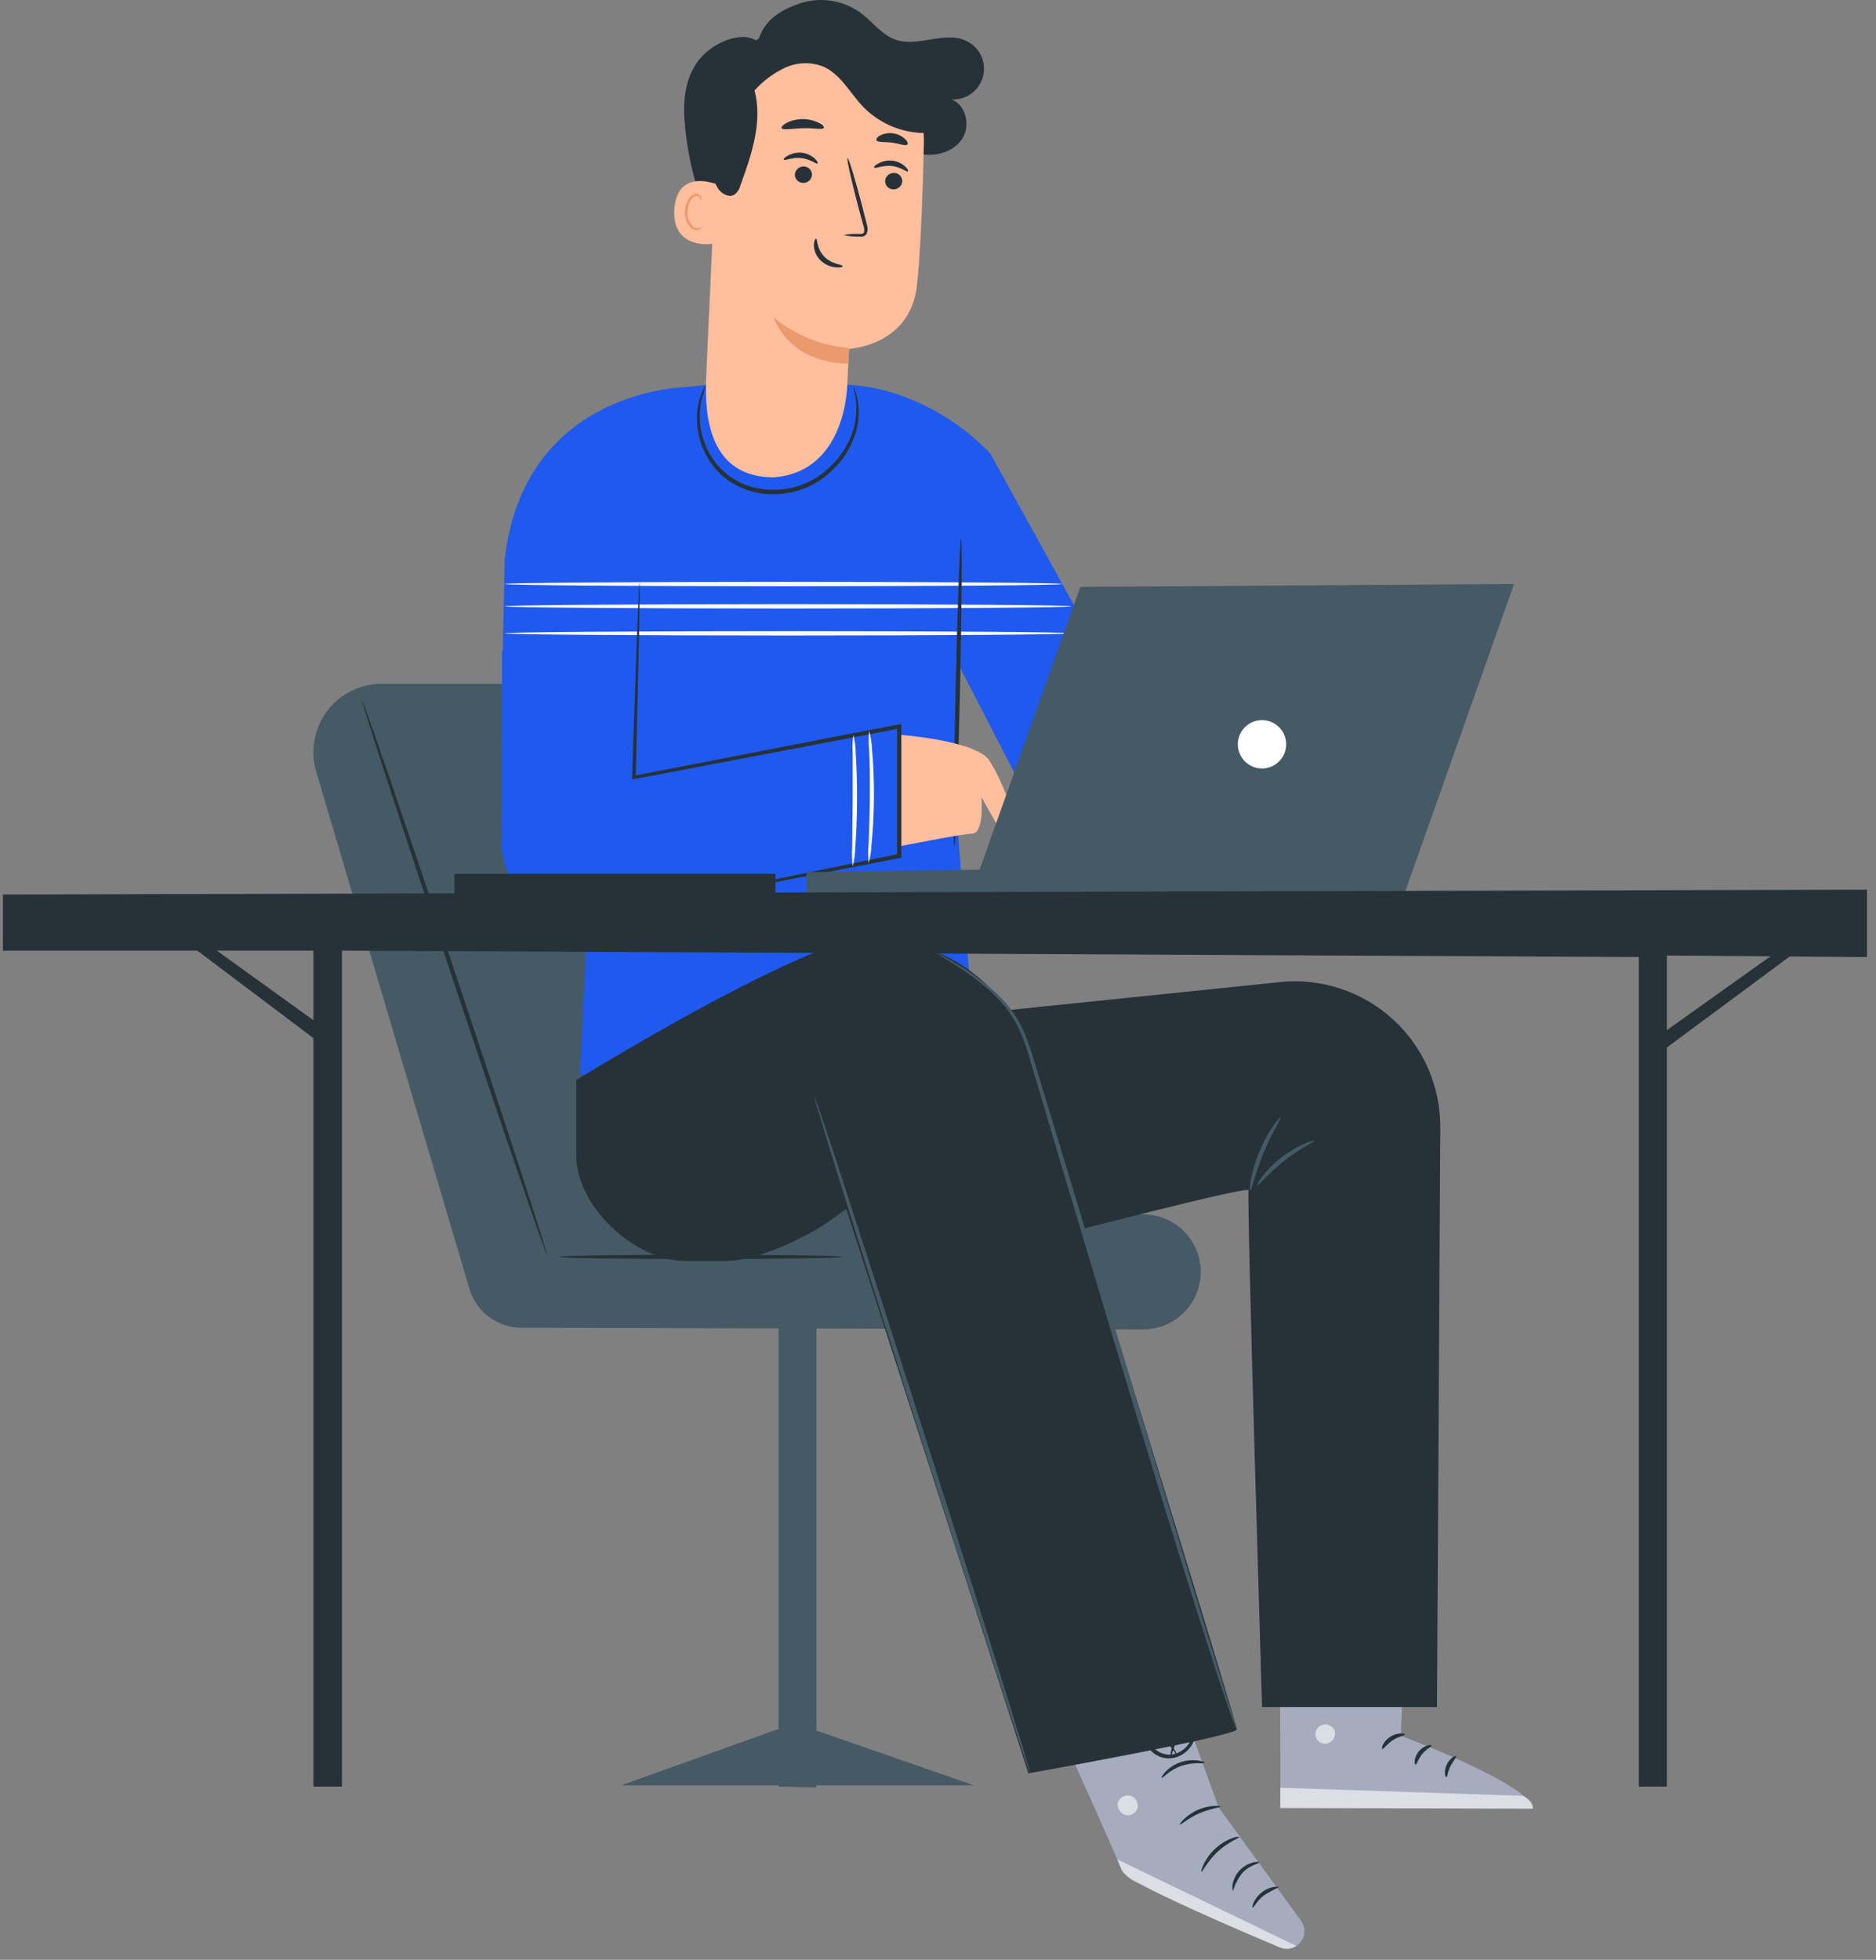 <svg width="158" height="165" viewBox="0 0 158 165" fill="none" xmlns="http://www.w3.org/2000/svg">
<rect x="0" y="0" width="158" height="165" fill="#808080" stroke="none"/>
<path d="M26.636 64.977L39.54 108.515C39.819 109.457 40.395 110.284 41.181 110.872C41.968 111.461 42.924 111.779 43.907 111.78L96.273 111.924C96.932 111.925 97.584 111.792 98.189 111.534C98.795 111.275 99.341 110.895 99.796 110.418C100.25 109.941 100.602 109.376 100.83 108.759C101.059 108.141 101.159 107.483 101.124 106.825C101.057 105.588 100.519 104.423 99.619 103.57C98.72 102.717 97.528 102.241 96.288 102.241H76.265L60.229 57.566H32.159C31.261 57.566 30.376 57.775 29.573 58.177C28.77 58.58 28.073 59.164 27.536 59.884C27 60.604 26.639 61.44 26.483 62.324C26.326 63.208 26.379 64.117 26.636 64.977Z" fill="#455A64"/>
<path d="M70.938 105.818C70.938 105.921 65.598 106 59.013 106C52.427 106 47.092 105.921 47.092 105.818C47.092 105.714 52.427 105.635 59.013 105.635C65.598 105.635 70.938 105.714 70.938 105.818Z" fill="#263238"/>
<path d="M30.489 58.94C30.583 58.91 34.15 69.339 38.453 82.238C42.756 95.136 46.16 105.62 46.066 105.649C45.972 105.679 42.405 95.275 38.102 82.351C33.799 69.428 30.391 58.974 30.489 58.94Z" fill="#263238"/>
<path d="M68.76 150.488L65.568 150.414V111.781H68.76V150.488Z" fill="#455A64"/>
<path d="M52.315 150.309H82.021L68.564 145.631H65.372L52.315 150.309Z" fill="#455A64"/>
<path d="M44.801 47.567L49.716 72.125L48.837 90.527L81.877 85.034L80.583 68.929L80.543 55.59L88.645 71.29L94.949 59.102L83.404 38.181C81.302 35.984 78.715 34.309 75.85 33.29C74.328 32.741 72.729 32.435 71.112 32.381C67.391 33.559 63.397 33.559 59.676 32.381C59.211 32.44 58.569 32.504 57.754 32.598H57.606C54.208 33.029 51.069 34.641 48.738 37.151C46.407 39.661 45.033 42.911 44.855 46.332L44.801 47.567Z" fill="#2059EE"/>
<path d="M57.766 32.603C57.766 32.603 44.19 32.707 42.51 47.044L42.283 57.566L53.972 57.468L57.766 32.603Z" fill="#2059EE"/>
<path d="M90.199 51.046C90.199 51.15 79.518 51.234 66.342 51.234C53.167 51.234 42.506 51.145 42.506 51.046C42.506 50.947 53.182 50.863 66.362 50.863C79.543 50.863 90.199 50.947 90.199 51.046Z" fill="#FAFAFA"/>
<path d="M90.196 53.322C90.196 53.421 79.515 53.505 66.34 53.505C53.164 53.505 42.483 53.421 42.483 53.322C42.483 53.224 53.159 53.135 66.34 53.135C79.52 53.135 90.196 53.219 90.196 53.322Z" fill="#FAFAFA"/>
<path d="M89.438 49.169C89.438 49.273 78.93 49.357 65.967 49.357C53.004 49.357 42.506 49.268 42.506 49.169C42.506 49.07 53.014 48.986 65.982 48.986C78.95 48.986 89.438 49.065 89.438 49.169Z" fill="#FAFAFA"/>
<path d="M80.378 71.285C80.275 71.285 80.319 65.47 80.477 58.307C80.635 51.144 80.848 45.334 80.946 45.334C81.045 45.334 81.006 51.149 80.848 58.312C80.689 65.475 80.477 71.285 80.378 71.285Z" fill="#263238"/>
<path d="M75.738 61.859C75.738 61.859 82.16 62.319 83.316 64.018C84.472 65.718 86.236 70.554 85.569 70.589C85.154 70.604 84.746 70.477 84.413 70.228L82.654 67.106C82.654 67.106 82.936 70.119 81.883 70.179C80.831 70.238 75.605 71.285 75.605 71.285L75.738 61.859Z" fill="#FFBE9D"/>
<path d="M42.285 54.761L42.261 71.316C42.31 72.225 42.556 73.113 42.982 73.918C43.408 74.723 44.004 75.426 44.729 75.978C45.453 76.53 46.289 76.918 47.178 77.115C48.067 77.312 48.989 77.314 49.879 77.12L75.77 71.785L75.716 61.169L53.371 65.471L53.075 54.232L42.285 54.761Z" fill="#2059EE"/>
<path d="M57.06 75.791C57.171 75.751 57.285 75.72 57.401 75.698L58.389 75.47L62.193 74.665L75.685 71.894L75.551 72.052C75.551 68.722 75.551 65.037 75.551 61.149L75.769 61.331L71.214 62.206L53.429 65.59L53.236 65.629V65.471C53.404 60.531 53.548 56.441 53.646 53.536C53.706 52.123 53.75 51.002 53.785 50.201C53.785 49.84 53.819 49.549 53.834 49.327C53.834 49.225 53.846 49.124 53.869 49.025C53.875 49.126 53.875 49.226 53.869 49.327C53.869 49.554 53.869 49.821 53.869 50.206C53.869 51.006 53.839 52.128 53.819 53.541C53.75 56.45 53.656 60.551 53.543 65.476L53.355 65.323L71.14 61.865L75.695 60.995L75.912 60.951V61.173C75.912 65.061 75.912 68.747 75.912 72.076V72.215L75.778 72.24L62.267 74.858L58.443 75.574L57.431 75.752C57.309 75.778 57.185 75.792 57.06 75.791Z" fill="#263238"/>
<path d="M71.906 32.604C71.906 32.604 71.955 32.684 72.009 32.846C72.095 33.085 72.163 33.329 72.212 33.578C72.391 34.503 72.349 35.458 72.088 36.364C71.687 37.708 70.909 38.908 69.845 39.822C68.551 40.982 66.871 41.618 65.132 41.605C64.269 41.62 63.411 41.459 62.61 41.134C61.81 40.809 61.083 40.326 60.474 39.713C59.506 38.684 58.898 37.368 58.74 35.964C58.624 35.027 58.736 34.076 59.066 33.192C59.153 32.955 59.264 32.726 59.397 32.511C59.486 32.362 59.535 32.288 59.55 32.293C59.565 32.298 59.392 32.624 59.199 33.242C58.937 34.112 58.868 35.029 58.997 35.929C59.184 37.263 59.785 38.503 60.716 39.476C61.298 40.048 61.989 40.499 62.747 40.801C63.505 41.103 64.316 41.25 65.132 41.235C66.781 41.248 68.377 40.656 69.618 39.57C70.652 38.703 71.422 37.563 71.841 36.28C72.111 35.411 72.189 34.494 72.069 33.593C71.984 32.96 71.866 32.614 71.906 32.604Z" fill="#263238"/>
<path d="M73.156 72.663C73.099 72.12 73.099 71.572 73.156 71.028C73.196 70.04 73.245 68.637 73.255 67.106C73.265 65.574 73.255 64.186 73.201 63.178C73.145 62.635 73.145 62.087 73.201 61.543C73.351 62.071 73.434 62.615 73.448 63.163C73.542 64.151 73.616 65.564 73.606 67.115C73.596 68.667 73.507 70.05 73.403 71.068C73.386 71.608 73.303 72.143 73.156 72.663Z" fill="#FAFAFA"/>
<path d="M71.817 72.936C71.748 72.397 71.733 71.853 71.773 71.311C71.773 70.17 71.797 68.841 71.812 67.413V63.495C71.774 62.955 71.794 62.411 71.871 61.875C72.005 62.401 72.073 62.942 72.074 63.486C72.138 64.474 72.193 65.872 72.183 67.398C72.173 68.925 72.114 70.308 72.034 71.311C72.029 71.859 71.956 72.405 71.817 72.936Z" fill="#FAFAFA"/>
<path d="M97.75 138.709L102.641 152.186L109.587 161.725C109.704 161.889 109.786 162.075 109.828 162.271C109.871 162.468 109.873 162.671 109.835 162.868C109.796 163.066 109.718 163.253 109.605 163.419C109.492 163.585 109.347 163.727 109.177 163.835C108.979 163.958 108.754 164.032 108.521 164.052C108.289 164.072 108.055 164.036 107.838 163.949C105.037 162.788 94.761 158.46 94.455 157.457C94.104 156.291 87.47 141.797 87.47 141.797L97.75 138.709Z" fill="#A6ACBE"/>
<g opacity="0.6">
<path d="M109.197 163.837L94.124 156.555L94.346 157.123C94.533 157.608 94.882 158.013 95.334 158.269C96.569 158.936 100.028 160.7 107.799 163.965C108.021 164.057 108.263 164.094 108.504 164.072C108.744 164.049 108.975 163.969 109.177 163.837H109.197Z" fill="white"/>
</g>
<g opacity="0.6">
<path d="M95.169 151.179C95.38 151.234 95.563 151.366 95.682 151.549C95.802 151.731 95.849 151.951 95.817 152.167C95.768 152.382 95.638 152.57 95.454 152.691C95.269 152.813 95.046 152.859 94.828 152.819C94.603 152.759 94.409 152.618 94.283 152.422C94.157 152.227 94.108 151.991 94.147 151.761C94.221 151.545 94.376 151.366 94.58 151.261C94.783 151.156 95.019 151.134 95.239 151.198" fill="white"/>
</g>
<path d="M103.851 159.188C104.011 158.649 104.273 158.146 104.622 157.705C105.249 157.004 106.06 156.9 106.045 156.811C106.03 156.722 105.832 156.737 105.501 156.811C105.073 156.928 104.687 157.163 104.387 157.49C104.087 157.817 103.886 158.222 103.807 158.659C103.762 158.985 103.817 159.188 103.851 159.188Z" fill="#263238"/>
<path d="M105.5 160.605C105.584 160.64 105.846 160.037 106.458 159.568C106.857 159.317 107.271 159.093 107.698 158.896C107.698 158.812 106.957 158.777 106.266 159.321C105.574 159.864 105.416 160.595 105.5 160.605Z" fill="#263238"/>
<path d="M101.189 157.581C101.278 157.621 101.683 156.697 102.562 155.887C103.442 155.077 104.395 154.741 104.365 154.652C104.336 154.563 103.293 154.77 102.35 155.64C101.406 156.509 101.11 157.571 101.189 157.581Z" fill="#263238"/>
<path d="M99.364 153.61C99.428 153.679 100.046 153.082 100.994 152.672C101.943 152.261 102.792 152.177 102.787 152.103C102.783 152.029 101.878 151.935 100.866 152.385C99.853 152.835 99.319 153.566 99.364 153.61Z" fill="#263238"/>
<path d="M97.835 149.692C97.905 149.751 98.473 149.02 99.505 148.67C100.538 148.319 101.432 148.516 101.452 148.427C101.471 148.339 101.249 148.279 100.874 148.22C100.378 148.156 99.875 148.208 99.403 148.373C98.931 148.537 98.504 148.81 98.157 149.168C97.89 149.455 97.791 149.667 97.835 149.692Z" fill="#263238"/>
<path d="M99.18 147.933C99.153 147.758 99.091 147.59 98.998 147.439C98.773 146.994 98.463 146.597 98.084 146.273C97.828 146.006 97.491 145.833 97.125 145.779C97.004 145.774 96.884 145.806 96.781 145.872C96.679 145.937 96.599 146.032 96.552 146.145C96.468 146.364 96.468 146.607 96.552 146.827C96.755 147.272 97.109 147.631 97.551 147.841C97.993 148.05 98.495 148.097 98.968 147.973C99.428 147.846 99.841 147.586 100.152 147.224C100.464 146.862 100.66 146.416 100.717 145.942C100.731 145.823 100.719 145.702 100.682 145.588C100.646 145.474 100.585 145.369 100.504 145.28C100.413 145.2 100.298 145.15 100.177 145.138C100.056 145.125 99.934 145.151 99.828 145.211C99.528 145.412 99.286 145.688 99.126 146.011C98.882 146.444 98.715 146.915 98.632 147.405C98.591 147.583 98.591 147.769 98.632 147.948C98.78 147.309 99.023 146.696 99.353 146.13C99.504 145.855 99.72 145.621 99.981 145.448C100.038 145.413 100.105 145.397 100.172 145.403C100.239 145.409 100.302 145.437 100.351 145.483C100.4 145.544 100.436 145.615 100.456 145.69C100.477 145.766 100.481 145.845 100.47 145.922C100.407 146.33 100.229 146.71 99.957 147.019C99.685 147.329 99.329 147.553 98.933 147.666C98.538 147.768 98.119 147.731 97.747 147.562C97.376 147.393 97.072 147.102 96.888 146.738C96.814 146.584 96.8 146.407 96.849 146.244C96.874 146.181 96.917 146.128 96.974 146.091C97.031 146.055 97.098 146.037 97.165 146.041C97.471 146.086 97.755 146.224 97.98 146.436C98.465 146.861 98.871 147.368 99.18 147.933Z" fill="#263238"/>
<path d="M118.404 135.183L117.984 146.136C117.984 146.136 128.971 150.246 129.089 152.276L107.846 152.217L107.787 135.129L118.404 135.183Z" fill="#A6ACBE"/>
<g opacity="0.6">
<path d="M111.407 145.196C111.203 145.258 111.028 145.393 110.917 145.575C110.806 145.757 110.766 145.974 110.804 146.184C110.858 146.393 110.991 146.574 111.175 146.687C111.36 146.801 111.581 146.838 111.792 146.792C112.009 146.725 112.193 146.581 112.31 146.387C112.427 146.192 112.467 145.962 112.425 145.739C112.344 145.53 112.187 145.36 111.985 145.263C111.782 145.166 111.551 145.151 111.338 145.221" fill="white"/>
</g>
<g opacity="0.6">
<path d="M107.825 152.216V150.512L128.258 151.193C128.258 151.193 129.201 151.608 129.093 152.275L107.825 152.216Z" fill="white"/>
</g>
<path d="M118.326 146.026C118.326 146.13 117.807 146.18 117.293 146.52C116.78 146.861 116.508 147.291 116.414 147.247C116.32 147.202 116.473 146.604 117.101 146.214C117.728 145.824 118.351 145.933 118.326 146.026Z" fill="#263238"/>
<path d="M120.56 146.956C120.585 147.06 120.136 147.233 119.78 147.672C119.424 148.112 119.325 148.576 119.222 148.571C119.118 148.566 119.054 147.979 119.503 147.44C119.953 146.902 120.56 146.857 120.56 146.956Z" fill="#263238"/>
<path d="M121.813 149.627C121.719 149.627 121.576 149.133 121.848 148.565C122.119 147.997 122.599 147.77 122.643 147.859C122.688 147.947 122.386 148.249 122.149 148.718C121.912 149.187 121.917 149.617 121.813 149.627Z" fill="#263238"/>
<path d="M118.147 143.527C118.103 143.621 117.629 143.478 117.041 143.527C116.453 143.577 115.993 143.75 115.939 143.661C115.885 143.572 116.329 143.201 117.021 143.167C117.713 143.132 118.197 143.443 118.147 143.527Z" fill="#263238"/>
<g opacity="0.3">
<path d="M118.319 137.352L118.245 139.303L107.796 139.179L107.786 137.421L118.319 137.352Z" fill="black"/>
</g>
<path d="M118.196 141.314C117.847 141.407 117.479 141.407 117.129 141.314C116.746 141.242 116.373 141.126 116.017 140.968C115.806 140.874 115.601 140.765 115.405 140.642C115.287 140.573 115.179 140.488 115.084 140.39C115.016 140.316 114.975 140.221 114.967 140.121C114.959 140.021 114.985 139.921 115.039 139.837C115.091 139.765 115.16 139.706 115.239 139.665C115.317 139.623 115.405 139.601 115.494 139.6C115.629 139.599 115.764 139.619 115.894 139.659C116.121 139.716 116.342 139.792 116.556 139.886C116.918 140.048 117.251 140.267 117.544 140.533C118.038 140.993 118.206 141.378 118.171 141.403C118.137 141.428 117.885 141.111 117.381 140.731C117.09 140.51 116.771 140.329 116.432 140.192C116.236 140.112 116.032 140.049 115.825 140.005C115.598 139.941 115.405 139.941 115.331 140.039C115.257 140.138 115.306 140.094 115.331 140.158C115.401 140.231 115.481 140.294 115.568 140.346C115.749 140.464 115.937 140.571 116.131 140.667C116.461 140.83 116.805 140.962 117.159 141.062C117.511 141.119 117.857 141.203 118.196 141.314Z" fill="#263238"/>
<path d="M118.056 141.461C117.86 141.153 117.763 140.793 117.779 140.429C117.764 140.034 117.814 139.64 117.927 139.263C117.999 139.041 118.09 138.826 118.199 138.62C118.259 138.482 118.352 138.36 118.472 138.268C118.591 138.175 118.732 138.115 118.881 138.092C118.976 138.093 119.068 138.122 119.147 138.175C119.225 138.227 119.288 138.301 119.325 138.388C119.379 138.515 119.416 138.647 119.434 138.783C119.471 139.021 119.471 139.262 119.434 139.5C119.373 139.897 119.215 140.274 118.975 140.596C118.56 141.145 118.125 141.268 118.115 141.234C118.105 141.199 118.446 140.982 118.762 140.453C118.948 140.153 119.064 139.816 119.103 139.465C119.133 139.26 119.133 139.052 119.103 138.848C119.073 138.625 118.989 138.443 118.906 138.462C118.822 138.482 118.619 138.63 118.53 138.813C118.425 138.996 118.336 139.188 118.263 139.386C118.144 139.729 118.074 140.086 118.056 140.448C118.006 141.056 118.115 141.441 118.056 141.461Z" fill="#263238"/>
<path d="M107.81 82.684C95.247 83.983 78.594 85.692 78.594 85.692L80.866 106.14C80.866 106.14 105.33 99.673 105.157 100.212C104.984 100.75 106.294 143.715 106.294 143.715H121.025L121.302 95.039C121.328 93.311 120.987 91.597 120.303 90.01C119.618 88.423 118.605 86.999 117.331 85.832C116.056 84.664 114.549 83.78 112.908 83.238C111.267 82.695 109.529 82.506 107.81 82.684Z" fill="#263238"/>
<path d="M48.536 90.932V97.271C48.536 101.588 53.452 106.163 57.764 106.163H61.104C63.732 106.163 67.852 104.246 69.996 102.705L71.271 101.771L86.615 149.301C86.615 149.301 104.168 146.154 104.168 145.601C104.168 145.047 92.282 106.672 86.793 88.862C84.55 81.59 76.76 77.362 69.562 79.827C69.32 79.911 69.068 80.004 68.826 80.103C60.941 83.255 48.536 90.932 48.536 90.932Z" fill="#263238"/>
<path d="M104.145 145.598C104.114 145.544 104.089 145.488 104.07 145.43C104.016 145.296 103.952 145.128 103.873 144.936C103.705 144.486 103.463 143.824 103.176 142.959C102.588 141.245 101.783 138.741 100.805 135.643C98.829 129.453 96.22 120.872 93.365 111.387C91.942 106.639 90.594 102.119 89.359 97.999C88.746 95.943 88.168 93.987 87.624 92.154C87.348 91.239 87.084 90.358 86.834 89.511C86.611 88.695 86.344 87.892 86.034 87.105C85.478 85.768 84.635 84.569 83.564 83.593C82.751 82.853 81.882 82.177 80.965 81.572C80.214 81.078 79.616 80.698 79.206 80.451L78.747 80.159C78.691 80.131 78.639 80.095 78.594 80.051C78.653 80.069 78.71 80.095 78.762 80.13L79.256 80.387C79.676 80.614 80.288 80.965 81.054 81.454C81.994 82.037 82.883 82.698 83.712 83.43C84.826 84.409 85.707 85.624 86.291 86.987C86.612 87.779 86.889 88.589 87.121 89.412C87.382 90.257 87.649 91.142 87.931 92.055L89.699 97.885C90.939 102 92.303 106.52 93.736 111.263C96.591 120.733 99.17 129.31 101.067 135.554L103.329 142.9L103.962 144.876C104.026 145.089 104.075 145.257 104.12 145.395C104.164 145.533 104.154 145.598 104.145 145.598Z" fill="#455A64"/>
<path d="M107.856 94.065C107.945 94.124 107.11 95.379 106.413 97.083C105.717 98.787 105.4 100.26 105.292 100.24C105.183 100.22 105.341 98.689 106.072 96.94C106.803 95.191 107.782 94.005 107.856 94.065Z" fill="#455A64"/>
<path d="M110.681 96.041C110.721 96.139 109.456 96.698 108.137 97.74C106.818 98.782 105.968 99.874 105.879 99.81C105.79 99.746 106.531 98.526 107.91 97.454C109.288 96.382 110.647 95.952 110.681 96.041Z" fill="#455A64"/>
<path d="M86.758 149.297C86.664 149.327 82.519 136.611 77.5 120.891C72.481 105.171 68.499 92.401 68.608 92.371C68.716 92.341 72.846 105.058 77.866 120.782C82.885 136.507 86.857 149.268 86.758 149.297Z" fill="#455A64"/>
<path d="M67.929 75.15L118.146 75.634L127.513 49.164L90.985 49.411L82.507 73.213L67.929 73.435V75.15Z" fill="#455A64"/>
<path d="M106.006 64.68C105.607 64.624 105.234 64.451 104.933 64.183C104.633 63.915 104.419 63.564 104.318 63.174C104.217 62.784 104.234 62.373 104.367 61.993C104.5 61.612 104.742 61.28 105.064 61.038C105.386 60.796 105.772 60.655 106.175 60.632C106.577 60.61 106.976 60.707 107.323 60.912C107.67 61.117 107.948 61.42 108.123 61.783C108.297 62.146 108.36 62.552 108.303 62.951C108.227 63.485 107.943 63.966 107.512 64.29C107.082 64.615 106.54 64.755 106.006 64.68Z" fill="white"/>
<path d="M63.831 3.506C64.325 1.742 65.634 0.878 67.358 0.29C68.226 0.001 69.151 -0.073 70.055 0.073C70.958 0.219 71.812 0.582 72.545 1.13C73.533 1.871 74.274 2.943 75.43 3.343C77.327 4 79.55 2.582 81.359 3.432C81.909 3.682 82.354 4.117 82.617 4.661C82.88 5.206 82.944 5.825 82.799 6.411C82.653 6.998 82.307 7.515 81.82 7.873C81.334 8.231 80.737 8.408 80.133 8.372C81.368 8.827 81.754 10.59 81.032 11.692C80.311 12.794 78.824 13.209 77.525 12.967C76.238 12.653 75.061 11.993 74.121 11.06C73.133 10.18 72.264 9.182 71.216 8.382C70.2 7.522 68.912 7.049 67.58 7.048C65.797 7.142 64.27 8.486 63.475 10.086C62.68 11.687 62.487 13.505 62.398 15.289C62.309 17.072 62.27 18.88 61.741 20.584C61.677 20.787 61.583 21.009 61.385 21.078C61.094 21.167 60.847 20.861 60.704 20.584C59.08 17.566 58.064 14.257 57.715 10.847C57.512 8.871 57.562 7.004 58.648 5.339C59.735 3.674 62.477 2.454 63.821 3.506" fill="#263238"/>
<path d="M60.387 11.772L59.473 31.76C59.32 35.159 59.789 40.188 65.174 40.188C69.848 39.832 71.226 35.465 71.369 32.283C71.434 30.801 71.493 29.527 71.513 29.374C71.513 29.374 76.621 29.127 77.219 24.107C77.505 21.682 77.713 16.633 77.811 12.068C77.87 9.707 77.039 7.409 75.484 5.631C73.928 3.854 71.761 2.725 69.413 2.469L68.919 2.42C63.648 2.178 60.491 6.505 60.387 11.772Z" fill="#FFBE9D"/>
<path d="M71.528 29.309C69.203 29.107 66.991 28.216 65.175 26.75C65.175 26.75 66.336 30.529 71.4 30.613L71.528 29.309Z" fill="#EB996E"/>
<path d="M75.988 15.288C75.97 15.476 75.879 15.65 75.735 15.772C75.591 15.894 75.405 15.954 75.217 15.94C75.125 15.938 75.034 15.917 74.951 15.879C74.867 15.841 74.792 15.786 74.73 15.719C74.668 15.651 74.62 15.571 74.589 15.485C74.558 15.398 74.545 15.306 74.55 15.214C74.568 15.027 74.657 14.854 74.8 14.733C74.943 14.611 75.128 14.55 75.316 14.562C75.408 14.564 75.499 14.584 75.583 14.622C75.668 14.66 75.743 14.714 75.806 14.782C75.869 14.85 75.917 14.93 75.948 15.017C75.98 15.104 75.993 15.196 75.988 15.288Z" fill="#263238"/>
<path d="M76.468 14.43C76.369 14.514 75.87 14.054 75.094 13.975C74.319 13.896 73.716 14.222 73.642 14.118C73.568 14.015 73.716 13.911 73.983 13.758C74.342 13.562 74.752 13.481 75.159 13.526C75.561 13.57 75.939 13.744 76.236 14.02C76.453 14.217 76.517 14.395 76.468 14.43Z" fill="#263238"/>
<path d="M68.386 14.745C68.368 14.933 68.277 15.107 68.133 15.229C67.989 15.35 67.803 15.411 67.615 15.397C67.523 15.394 67.433 15.373 67.349 15.334C67.265 15.296 67.19 15.242 67.128 15.174C67.065 15.107 67.017 15.027 66.985 14.941C66.953 14.855 66.939 14.763 66.943 14.671C66.963 14.484 67.054 14.312 67.198 14.191C67.341 14.069 67.526 14.008 67.714 14.019C67.806 14.021 67.897 14.042 67.981 14.08C68.064 14.118 68.14 14.173 68.203 14.241C68.265 14.308 68.314 14.388 68.345 14.474C68.376 14.561 68.39 14.653 68.386 14.745Z" fill="#263238"/>
<path d="M68.858 13.766C68.759 13.85 68.26 13.391 67.484 13.307C66.709 13.223 66.106 13.554 66.032 13.45C65.958 13.346 66.106 13.248 66.373 13.094C66.731 12.897 67.142 12.816 67.548 12.862C67.95 12.909 68.327 13.082 68.625 13.356C68.843 13.549 68.907 13.727 68.858 13.766Z" fill="#263238"/>
<path d="M71.053 19.793C71.474 19.708 71.903 19.676 72.332 19.699C72.535 19.699 72.722 19.699 72.772 19.551C72.808 19.348 72.784 19.138 72.703 18.948C72.564 18.454 72.426 17.931 72.278 17.387C71.695 15.164 71.29 13.341 71.384 13.317C71.478 13.292 72.021 15.08 72.604 17.303C72.742 17.852 72.876 18.375 72.999 18.874C73.094 19.128 73.094 19.407 72.999 19.66C72.964 19.727 72.914 19.785 72.854 19.829C72.793 19.873 72.723 19.904 72.648 19.917C72.535 19.931 72.421 19.931 72.308 19.917C71.886 19.926 71.465 19.884 71.053 19.793Z" fill="#263238"/>
<path d="M68.727 20.086C68.85 20.086 68.766 20.931 69.418 21.603C70.07 22.275 70.975 22.275 70.969 22.393C70.965 22.512 70.752 22.537 70.372 22.507C69.88 22.459 69.42 22.241 69.073 21.89C68.74 21.552 68.552 21.098 68.549 20.625C68.554 20.274 68.687 20.076 68.727 20.086Z" fill="#263238"/>
<path d="M69.385 10.758C69.286 10.961 68.525 10.758 67.606 10.793C66.687 10.827 65.931 10.976 65.828 10.793C65.788 10.699 65.936 10.516 66.252 10.343C66.673 10.135 67.137 10.027 67.606 10.027C68.076 10.027 68.539 10.135 68.96 10.343C69.276 10.482 69.429 10.664 69.385 10.758Z" fill="#263238"/>
<path d="M76.422 12.166C76.269 12.324 75.755 12.087 75.118 12.008C74.481 11.929 73.922 12.008 73.819 11.805C73.769 11.711 73.873 11.543 74.13 11.4C74.468 11.232 74.849 11.172 75.222 11.227C75.591 11.277 75.936 11.439 76.21 11.691C76.437 11.894 76.491 12.087 76.422 12.166Z" fill="#263238"/>
<path d="M60.398 15.535C60.314 15.49 57.053 14.146 56.797 17.595C56.54 21.043 60.057 20.588 60.067 20.49C60.077 20.391 60.398 15.535 60.398 15.535Z" fill="#FFBE9D"/>
<path d="M59.118 19.107C59.118 19.107 59.054 19.147 58.95 19.186C58.803 19.234 58.642 19.225 58.501 19.162C58.289 19.003 58.122 18.791 58.018 18.547C57.914 18.303 57.876 18.037 57.908 17.773C57.922 17.478 58.001 17.19 58.14 16.929C58.181 16.822 58.248 16.728 58.334 16.653C58.42 16.578 58.523 16.525 58.634 16.499C58.705 16.487 58.777 16.5 58.839 16.535C58.901 16.57 58.949 16.625 58.975 16.692C59.015 16.79 58.975 16.86 59.005 16.864C59.034 16.869 59.084 16.815 59.069 16.667C59.056 16.58 59.012 16.502 58.945 16.445C58.901 16.405 58.85 16.374 58.794 16.355C58.738 16.335 58.679 16.327 58.619 16.331C58.475 16.35 58.339 16.405 58.222 16.492C58.105 16.578 58.013 16.693 57.953 16.825C57.786 17.113 57.691 17.436 57.676 17.769C57.646 18.465 57.952 19.142 58.441 19.325C58.532 19.358 58.629 19.37 58.724 19.36C58.82 19.351 58.913 19.32 58.995 19.27C59.103 19.191 59.128 19.112 59.118 19.107Z" fill="#EB996E"/>
<path d="M78.986 11.129C77.843 11.294 76.676 11.187 75.582 10.815C74.489 10.443 73.498 9.818 72.692 8.99C71.581 7.824 70.796 6.233 69.313 5.596C68.805 5.402 68.264 5.31 67.721 5.326C67.177 5.342 66.642 5.466 66.147 5.689C65.157 6.146 64.272 6.802 63.548 7.616C64.245 10.274 63.291 13.05 62.348 15.634C62.272 15.933 62.098 16.197 61.854 16.385C61.414 16.657 60.831 16.346 60.515 15.935C60.062 15.24 59.822 14.428 59.823 13.599C59.658 11.718 59.869 9.824 60.446 8.026C61.032 6.226 62.131 4.636 63.608 3.452C65.522 2.037 67.913 1.424 70.272 1.742C72.618 2.062 74.804 3.115 76.516 4.751C77.346 5.469 77.982 6.382 78.369 7.409" fill="#263238"/>
<path d="M0.242 75.312V80.035H26.396V150.414H28.802V80.035L138.025 80.574V150.414H140.386V80.445L157.242 80.579V74.902L0.242 75.312Z" fill="#263238"/>
<path d="M16.983 79.115L27.293 86.54L26.399 87.4L16 79.57L16.983 79.115Z" fill="#263238"/>
<path d="M150.103 79.809L138.138 88.331L139.037 89.19L151.086 80.263L150.103 79.809Z" fill="#263238"/>
<path d="M65.305 73.568H38.273V75.559H65.305V73.568Z" fill="#263238"/>
</svg>
